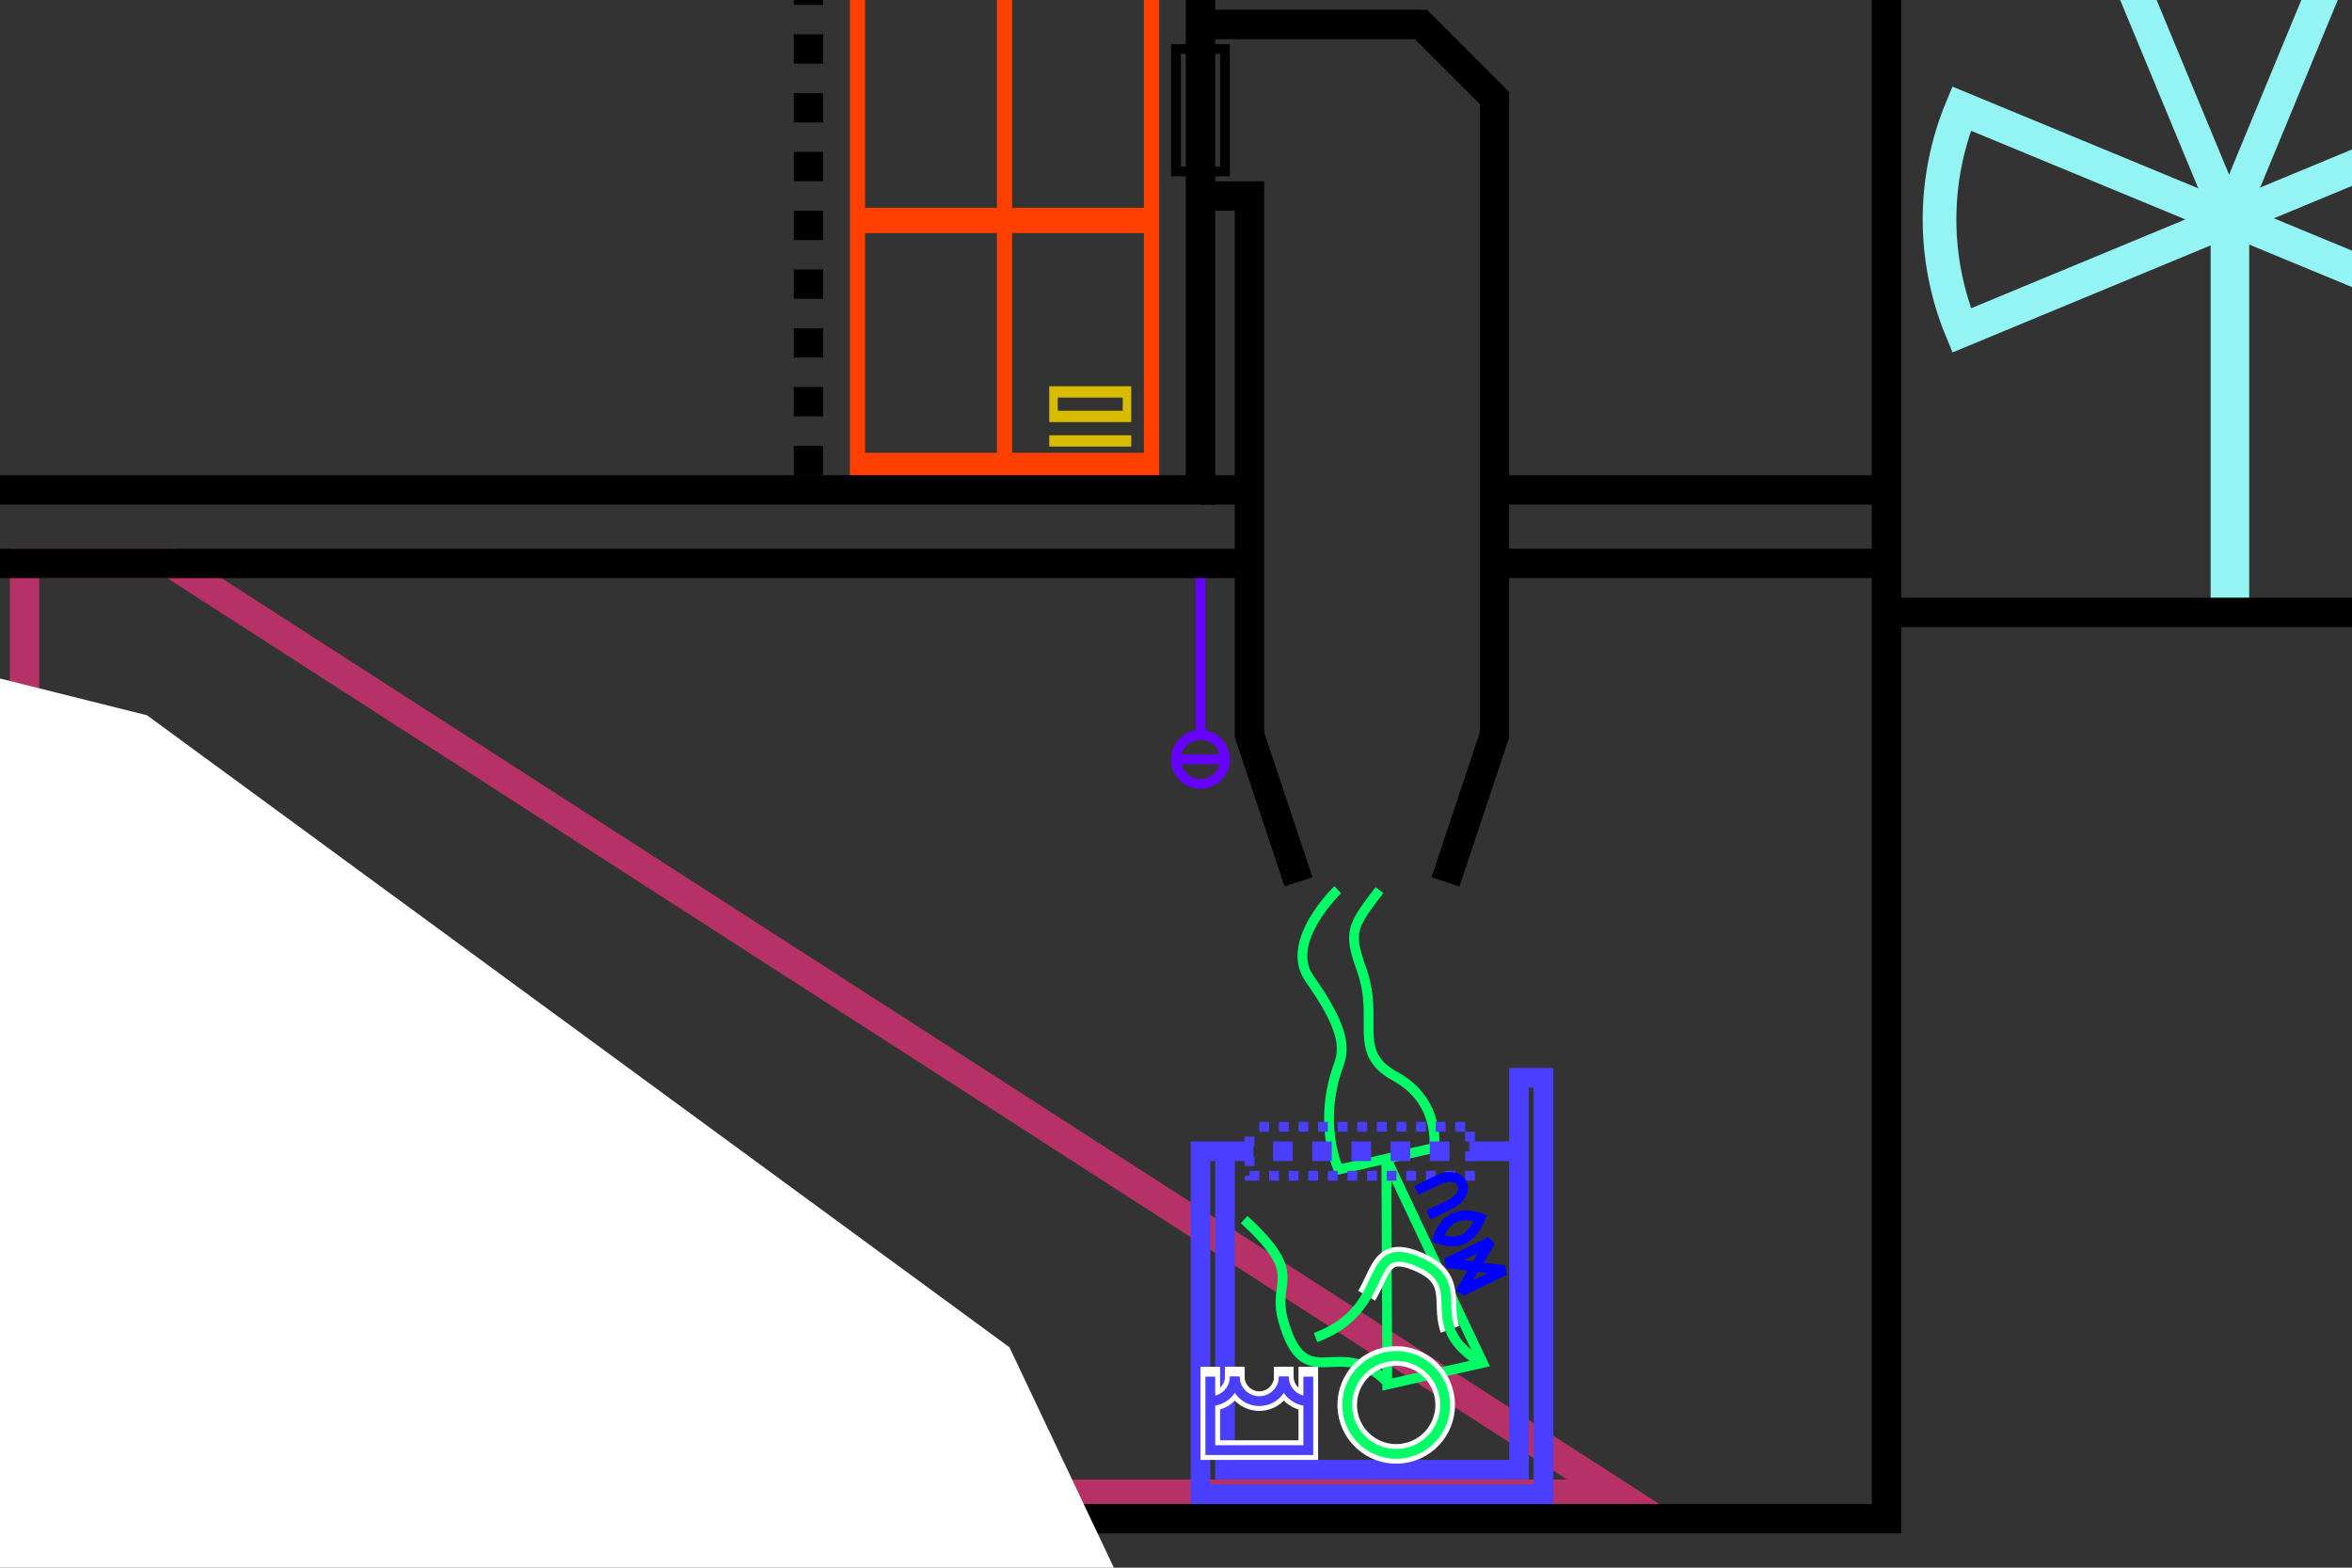 <?xml version="1.0" encoding="UTF-8" standalone="no"?>
<!-- Created with Inkscape (http://www.inkscape.org/) -->

<svg
   xmlns:dc="http://purl.org/dc/elements/1.1/"
   xmlns:cc="http://creativecommons.org/ns#"
   xmlns:rdf="http://www.w3.org/1999/02/22-rdf-syntax-ns#"
   xmlns:svg="http://www.w3.org/2000/svg"
   xmlns="http://www.w3.org/2000/svg"
   xmlns:sodipodi="http://sodipodi.sourceforge.net/DTD/sodipodi-0.dtd"
   xmlns:inkscape="http://www.inkscape.org/namespaces/inkscape"
   width="480"
   height="320"
   id="svg2"
   version="1.1"
   inkscape:version="0.48.1 r9760"
   sodipodi:docname="hshs-invertebrate.svg"
   inkscape:export-xdpi="90"
   inkscape:export-ydpi="90"
   inkscape:export-filename="hshs-invertebrate.png">
  <rect width="100%" height="100%" fill="#333333" stroke="none"/>
  <defs
     id="defs4">
    <inkscape:perspective
       sodipodi:type="inkscape:persp3d"
       inkscape:vp_x="0 : 160 : 1"
       inkscape:vp_y="0 : 1000 : 0"
       inkscape:vp_z="480 : 160 : 1"
       inkscape:persp3d-origin="240 : 106.66667 : 1"
       id="perspective8" />
  </defs>
  <sodipodi:namedview
     id="base"
     pagecolor="#ffffff"
     bordercolor="#666666"
     borderopacity="1.0"
     inkscape:pageopacity="1"
     inkscape:pageshadow="2"
     inkscape:zoom="1"
     inkscape:cx="311.5"
     inkscape:cy="139.5"
     inkscape:document-units="px"
     inkscape:current-layer="layer1"
     showgrid="false"
     inkscape:snap-nodes="true"
     inkscape:snap-global="true"
     inkscape:snap-grids="true"
     showguides="true"
     inkscape:window-width="1920"
     inkscape:window-height="1057"
     inkscape:window-x="0"
     inkscape:window-y="0"
     inkscape:window-maximized="1">
    <inkscape:grid
       empspacing="5"
       visible="true"
       enabled="true"
       snapvisiblegridlinesonly="true"
       type="xygrid"
       id="grid2816" />
  </sodipodi:namedview>
  <g
     inkscape:label="Layer 1"
     inkscape:groupmode="layer"
     id="layer1"
     transform="translate(0,0)">
    <g
       transform="matrix(1.5,0,0,2.5,-275,-67.5)"
       id="g13215"
       style="stroke-width:1.912;stroke-miterlimit:4;stroke-dasharray:none">
      <g
         id="g13176"
         style="stroke-width:1.912;stroke-miterlimit:4;stroke-dasharray:none">
        <path
           inkscape:connector-curvature="0"
           style="color:#000000;fill:none;stroke:#ff4000;stroke-width:2.066;stroke-linecap:butt;stroke-linejoin:miter;stroke-miterlimit:4;stroke-opacity:1;stroke-dasharray:none;stroke-dashoffset:0;marker:none;visibility:visible;display:inline;overflow:visible;enable-background:accumulate"
           d="m 320,65 0,-40"
           id="path13151"
           sodipodi:nodetypes="cc" />
        <path
           inkscape:connector-curvature="0"
           style="color:#000000;fill:none;stroke:#ff4000;stroke-width:2.066;stroke-linecap:butt;stroke-linejoin:miter;stroke-miterlimit:4;stroke-opacity:1;stroke-dasharray:none;stroke-dashoffset:0;marker:none;visibility:visible;display:inline;overflow:visible;enable-background:accumulate"
           d="m 300,45 40,0"
           id="path13153" />
      </g>
      <rect
         y="25"
         x="300"
         height="40"
         width="40"
         id="rect7966"
         style="color:#000000;fill:none;stroke:#ff4000;stroke-width:2.066;stroke-linecap:butt;stroke-linejoin:miter;stroke-miterlimit:4;stroke-opacity:1;stroke-dasharray:none;stroke-dashoffset:0;marker:none;visibility:visible;display:inline;overflow:visible;enable-background:accumulate" />
    </g>
    <path
       style="color:#000000;fill:none;stroke:#b63266;stroke-width:6;stroke-linecap:square;stroke-linejoin:miter;stroke-miterlimit:4;stroke-opacity:1;stroke-dasharray:none;stroke-dashoffset:0;marker:none;visibility:visible;display:inline;overflow:visible;enable-background:accumulate"
       d="m 5,115 30,0 295,190 -325,0 z"
       id="rect5747"
       inkscape:connector-curvature="0"
       sodipodi:nodetypes="ccccc" />
    <path
       style="fill:none;stroke:#4a3fff;stroke-width:4;stroke-linecap:butt;stroke-linejoin:miter;stroke-opacity:1;color:#000000;stroke-miterlimit:4;stroke-dasharray:none;stroke-dashoffset:0;marker:none;visibility:visible;display:inline;overflow:visible;enable-background:accumulate"
       d="m 250,235 0,65 60,0 0,-65"
       id="path8808"
       inkscape:connector-curvature="0" />
    <g
       id="g4534"
       transform="matrix(0.975,-0.221,-0.221,-0.975,190.691,349.688)">
      <path
         inkscape:connector-curvature="0"
         sodipodi:nodetypes="cccc"
         id="path4547-1-2"
         d="m 115,90 -10,-45 20,0 z"
         style="color:#000000;fill:none;stroke:#00ff66;stroke-width:2;stroke-linecap:butt;stroke-linejoin:miter;stroke-miterlimit:4;stroke-opacity:1;stroke-dasharray:none;stroke-dashoffset:0;marker:none;visibility:visible;display:inline;overflow:visible;enable-background:accumulate" />
      <path
         style="color:#000000;fill:none;stroke:#00ff66;stroke-width:2;stroke-linecap:butt;stroke-linejoin:miter;stroke-miterlimit:4;stroke-opacity:1;stroke-dasharray:none;stroke-dashoffset:0;marker:none;visibility:visible;display:inline;overflow:visible;enable-background:accumulate"
         d="m 367,286 c -9.75,-9.5 -16.548,3.32 -21,-12.25 -2.49,-8.708 4.75,-9 -8,-20.75"
         id="path8457"
         inkscape:connector-curvature="0"
         transform="matrix(0.975,-0.221,-0.221,-0.975,-189.685,405.673)"
         sodipodi:nodetypes="csc" />
      <path
         transform="translate(-184.147,-229.467)"
         d="m 300,270 c 0,5.523 -4.477,10 -10,10 -5.523,0 -10,-4.477 -10,-10 0,-5.523 4.477,-10 10,-10 5.523,0 10,4.477 10,10 z"
         sodipodi:ry="10"
         sodipodi:rx="10"
         sodipodi:cy="270"
         sodipodi:cx="290"
         id="path4551-7"
         style="color:#000000;fill:none;stroke:#ffffff;stroke-width:4;stroke-linecap:butt;stroke-linejoin:miter;stroke-miterlimit:4;stroke-opacity:1;stroke-dasharray:none;stroke-dashoffset:0;marker:none;visibility:visible;display:inline;overflow:visible;enable-background:accumulate"
         sodipodi:type="arc" />
      <path
         sodipodi:nodetypes="csscccssc"
         inkscape:connector-curvature="0"
         id="path4503"
         d="m 117.477,145.76 c 0,0 -13.167,-7.888 -9.644,-16.435 4.472,-10.85 4.099,-15.139 1.953,-18.434 C 102.765,100.112 105,90 105,90 l 10,0 10,0 c 0,0 3.475,8.989 -4.532,16.02 -7.696,6.758 -0.535,11.774 -1.845,22.686 -0.979,8.15 -0.134,9.055 7.132,15.097"
         style="color:#000000;fill:none;stroke:#00ff66;stroke-width:2;stroke-linecap:butt;stroke-linejoin:miter;stroke-miterlimit:4;stroke-opacity:1;stroke-dasharray:none;stroke-dashoffset:0;marker:none;visibility:visible;display:inline;overflow:visible;enable-background:accumulate" />
      <path
         sodipodi:type="arc"
         style="color:#000000;fill:none;stroke:#00ff66;stroke-width:2;stroke-linecap:butt;stroke-linejoin:miter;stroke-miterlimit:4;stroke-opacity:1;stroke-dasharray:none;stroke-dashoffset:0;marker:none;visibility:visible;display:inline;overflow:visible;enable-background:accumulate"
         id="path8455"
         sodipodi:cx="290"
         sodipodi:cy="270"
         sodipodi:rx="10"
         sodipodi:ry="10"
         d="m 300,270 c 0,5.523 -4.477,10 -10,10 -5.523,0 -10,-4.477 -10,-10 0,-5.523 4.477,-10 10,-10 5.523,0 10,4.477 10,10 z"
         transform="translate(-184.147,-229.467)" />
      <path
         style="color:#000000;fill:none;stroke:#ffffff;stroke-width:4;stroke-linecap:butt;stroke-linejoin:miter;stroke-miterlimit:4;stroke-opacity:1;stroke-dasharray:none;stroke-dashoffset:0;marker:none;visibility:visible;display:inline;overflow:visible;enable-background:accumulate"
         d="m 119.981,53.155 c -0.721,5.8 4.097,9.852 -3.697,15.197 -6.165,4.228 -7.241,-0.289 -11.377,-4.75"
         id="path8476"
         inkscape:connector-curvature="0"
         sodipodi:nodetypes="csc" />
      <path
         sodipodi:nodetypes="csc"
         inkscape:connector-curvature="0"
         id="path8484"
         d="m 124.217,45.601 c -10.455,10.456 2.829,15.371 -7.933,22.751 -9.779,6.706 -6.753,-8.587 -23.444,-10.766"
         style="color:#000000;fill:none;stroke:#00ff66;stroke-width:2;stroke-linecap:butt;stroke-linejoin:miter;stroke-miterlimit:4;stroke-opacity:1;stroke-dasharray:none;stroke-dashoffset:0;marker:none;visibility:visible;display:inline;overflow:visible;enable-background:accumulate" />
    </g>
    <path
       style="color:#000000;fill:none;stroke:#000000;stroke-width:6;stroke-linecap:butt;stroke-linejoin:miter;stroke-miterlimit:4;stroke-opacity:1;stroke-dasharray:none;stroke-dashoffset:0;marker:none;visibility:visible;display:inline;overflow:visible;enable-background:accumulate"
       d="m 385,-5 0,315 -470,0"
       id="path7525"
       inkscape:connector-curvature="0" />
    <path
       style="color:#000000;fill:none;stroke:#000000;stroke-width:6;stroke-linecap:butt;stroke-linejoin:miter;stroke-miterlimit:4;stroke-opacity:1;stroke-dasharray:none;stroke-dashoffset:0;marker:none;visibility:visible;display:inline;overflow:visible;enable-background:accumulate"
       d="m 385,100 -80,0"
       id="path8373"
       inkscape:connector-curvature="0"
       sodipodi:nodetypes="cc" />
    <path
       style="color:#000000;fill:none;stroke:#4a3fff;stroke-width:4;stroke-linecap:butt;stroke-linejoin:miter;stroke-miterlimit:4;stroke-opacity:1;stroke-dasharray:4, 4;stroke-dashoffset:3.2;marker:none;visibility:visible;display:inline;overflow:visible;enable-background:accumulate"
       d="m 255,235 45,0"
       id="path8445"
       inkscape:connector-curvature="0" />
    <path
       style="color:#000000;fill:none;stroke:#4a3fff;stroke-width:4;stroke-linecap:butt;stroke-linejoin:miter;stroke-miterlimit:4;stroke-opacity:1;stroke-dashoffset:0;marker:none;visibility:visible;display:inline;overflow:visible;enable-background:accumulate"
       d="m 300,235 10,0 0,-15 5,0 0,85 -70,0 0,-70 10,0"
       id="rect7554"
       inkscape:connector-curvature="0" />
    <path
       style="color:#000000;fill:none;stroke:#000000;stroke-width:6;stroke-linecap:butt;stroke-linejoin:miter;stroke-miterlimit:4;stroke-opacity:1;stroke-dasharray:none;stroke-dashoffset:0;marker:none;visibility:visible;display:inline;overflow:visible;enable-background:accumulate"
       d="m 265,180 -10,-30 0,-110 -10,0"
       id="path8377"
       inkscape:connector-curvature="0" />
    <path
       style="color:#000000;fill:none;stroke:#000000;stroke-width:6;stroke-linecap:butt;stroke-linejoin:miter;stroke-miterlimit:4;stroke-opacity:1;stroke-dasharray:none;stroke-dashoffset:0;marker:none;visibility:visible;display:inline;overflow:visible;enable-background:accumulate"
       d="m 245,-5 0,15"
       id="path8509"
       inkscape:connector-curvature="0" />
    <path
       style="color:#000000;fill:none;stroke:#000000;stroke-width:6;stroke-linecap:butt;stroke-linejoin:miter;stroke-miterlimit:4;stroke-opacity:1;stroke-dasharray:none;stroke-dashoffset:8.4;marker:none;visibility:visible;display:inline;overflow:visible;enable-background:accumulate"
       d="m 245,10 0,25"
       id="path8507"
       inkscape:connector-curvature="0" />
    <path
       style="color:#000000;fill:none;stroke:#000000;stroke-width:6;stroke-linecap:butt;stroke-linejoin:miter;stroke-miterlimit:4;stroke-opacity:1;stroke-dasharray:none;stroke-dashoffset:0;marker:none;visibility:visible;display:inline;overflow:visible;enable-background:accumulate"
       d="m 245,35 0,65 -330,0"
       id="path8345"
       inkscape:connector-curvature="0" />
    <path
       id="path8347"
       style="color:#000000;fill:none;stroke:#000000;stroke-width:6;stroke-linecap:butt;stroke-linejoin:miter;stroke-miterlimit:4;stroke-opacity:1;stroke-dasharray:none;stroke-dashoffset:0;marker:none;visibility:visible;display:inline;overflow:visible;enable-background:accumulate"
       d="M 295,180 305,150 305,20 290,5 245,5"
       inkscape:connector-curvature="0"
       sodipodi:nodetypes="ccccc" />
    <g
       id="g8428"
       transform="translate(-163,6)"
       style="stroke:#ffffff;stroke-width:4;stroke-linecap:square;stroke-miterlimit:4;stroke-dasharray:none">
      <path
         sodipodi:open="true"
         sodipodi:end="1.5707963"
         sodipodi:start="0"
         d="m 415,275 c 0,2.761 -2.239,5 -5,5"
         sodipodi:ry="5"
         sodipodi:rx="5"
         sodipodi:cy="275"
         sodipodi:cx="410"
         id="path8379"
         style="color:#000000;fill:none;stroke:#ffffff;stroke-width:4;stroke-linecap:square;stroke-linejoin:miter;stroke-miterlimit:4;stroke-opacity:1;stroke-dasharray:none;stroke-dashoffset:0;marker:none;visibility:visible;display:inline;overflow:visible;enable-background:accumulate"
         sodipodi:type="arc" />
      <path
         transform="matrix(-1,0,0,1,840,0)"
         sodipodi:type="arc"
         style="color:#000000;fill:none;stroke:#ffffff;stroke-width:4;stroke-linecap:square;stroke-linejoin:miter;stroke-miterlimit:4;stroke-opacity:1;stroke-dasharray:none;stroke-dashoffset:0;marker:none;visibility:visible;display:inline;overflow:visible;enable-background:accumulate"
         id="path8398"
         sodipodi:cx="410"
         sodipodi:cy="275"
         sodipodi:rx="5"
         sodipodi:ry="5"
         d="m 415,275 c 0,2.761 -2.239,5 -5,5"
         sodipodi:start="0"
         sodipodi:end="1.5707963"
         sodipodi:open="true" />
      <path
         sodipodi:open="true"
         sodipodi:end="3.1415927"
         sodipodi:start="0"
         d="m 415,275 c 0,2.761 -2.239,5 -5,5 -2.761,0 -5,-2.239 -5,-5 0,0 0,0 0,0"
         sodipodi:ry="5"
         sodipodi:rx="5"
         sodipodi:cy="275"
         sodipodi:cx="410"
         id="path8400"
         style="color:#000000;fill:none;stroke:#ffffff;stroke-width:4;stroke-linecap:square;stroke-linejoin:miter;stroke-miterlimit:4;stroke-opacity:1;stroke-dasharray:none;stroke-dashoffset:0;marker:none;visibility:visible;display:inline;overflow:visible;enable-background:accumulate"
         sodipodi:type="arc"
         transform="matrix(-1,0,0,1,830,0)" />
      <path
         sodipodi:nodetypes="cccc"
         inkscape:connector-curvature="0"
         id="rect8402"
         d="m 430,275 0,15 -20,0 0,-15"
         style="color:#000000;fill:none;stroke:#ffffff;stroke-width:4;stroke-linecap:square;stroke-linejoin:miter;stroke-miterlimit:4;stroke-opacity:1;stroke-dasharray:none;stroke-dashoffset:0;marker:none;visibility:visible;display:inline;overflow:visible;enable-background:accumulate" />
    </g>
    <rect
       style="color:#000000;fill:none;stroke:#4a3fff;stroke-width:2;stroke-linecap:butt;stroke-linejoin:miter;stroke-miterlimit:4;stroke-opacity:1;stroke-dasharray:2, 2;stroke-dashoffset:2;marker:none;visibility:visible;display:inline;overflow:visible;enable-background:accumulate"
       id="rect8447"
       width="45"
       height="10"
       x="255"
       y="230" />
    <rect
       style="color:#000000;fill:none;stroke:#000000;stroke-width:2;stroke-linecap:butt;stroke-linejoin:miter;stroke-miterlimit:4;stroke-opacity:1;stroke-dasharray:none;stroke-dashoffset:0.4;marker:none;visibility:visible;display:inline;overflow:visible;enable-background:accumulate"
       id="rect8539"
       width="10"
       height="25"
       x="240"
       y="10" />
    <path
       style="color:#000000;fill:none;stroke:#000000;stroke-width:6;stroke-linecap:butt;stroke-linejoin:miter;stroke-miterlimit:4;stroke-opacity:1;stroke-dasharray:6, 6;stroke-dashoffset:0;marker:none;visibility:visible;display:inline;overflow:visible;enable-background:accumulate"
       d="m 165,-5 0,105"
       id="path8590"
       inkscape:connector-curvature="0" />
    <g
       transform="matrix(0.375,0,0,-0.5,166.25,125)"
       style="stroke-linecap:square;display:inline"
       id="g4797-8">
      <rect
         y="80"
         x="130"
         height="10"
         width="40"
         id="rect4784-2"
         style="color:#000000;fill:none;stroke:#d8bc00;stroke-width:4.619;stroke-linecap:square;stroke-linejoin:miter;stroke-miterlimit:4;stroke-opacity:1;stroke-dasharray:none;stroke-dashoffset:0;marker:none;visibility:visible;display:inline;overflow:visible;enable-background:accumulate" />
      <path
         inkscape:connector-curvature="0"
         id="path4786-6"
         d="m 130,70 40,0"
         style="fill:none;stroke:#d8bc00;stroke-width:4.619;stroke-linecap:square;stroke-linejoin:miter;stroke-miterlimit:4;stroke-opacity:1;stroke-dasharray:none" />
    </g>
    <path
       inkscape:connector-curvature="0"
       sodipodi:nodetypes="ccccc"
       d="m 298.096,263.679 8.98,-4.393 -11.858,-1.491 8.98,-4.393 -6.101,10.278 z"
       style="color:#000000;fill:none;stroke:#0000ff;stroke-width:2;stroke-linecap:butt;stroke-linejoin:bevel;stroke-miterlimit:4;stroke-opacity:1;stroke-dasharray:none;stroke-dashoffset:0;marker:none;visibility:visible;display:inline;overflow:visible;enable-background:accumulate"
       id="rect10452-0-7-5-3-2-9-5" />
    <path
       inkscape:connector-curvature="0"
       sodipodi:nodetypes="ccc"
       d="m 302.128,248.616 c -1.79,4.379 -4.58,5.72 -8.704,4.204 1.499,-4.212 4.407,-5.621 8.704,-4.204 z"
       style="color:#000000;fill:none;stroke:#0000ff;stroke-width:2;stroke-linecap:butt;stroke-linejoin:miter;stroke-miterlimit:4;stroke-opacity:1;stroke-dasharray:none;stroke-dashoffset:0;marker:none;visibility:visible;display:inline;overflow:visible;enable-background:accumulate"
       id="rect10452-1-7-5-8-2-2-0-7" />
    <path
       inkscape:connector-curvature="0"
       sodipodi:nodetypes="cssc"
       d="m 289.078,242.999 c 0,0 2.879,-1.396 4.318,-2.095 5.021,-2.436 7.43,2.58 2.429,5.006 -1.439,0.698 -4.318,2.095 -4.318,2.095"
       style="color:#000000;fill:none;stroke:#0000ff;stroke-width:2;stroke-linecap:butt;stroke-linejoin:miter;stroke-miterlimit:4;stroke-opacity:1;stroke-dasharray:none;stroke-dashoffset:0;marker:none;visibility:visible;display:inline;overflow:visible;enable-background:accumulate"
       id="rect10452-0-7-5-3-2-9-5-4-4" />
    <g
       id="g2624"
       transform="matrix(2.465,0,0,2.465,276.271,-257.094)">
      <path
         sodipodi:end="0.78539816"
         sodipodi:start="0"
         transform="matrix(0.774,-0.321,0.321,0.774,-31.006,110.125)"
         d="m 137.179,60.845 c 0,7.595 -3.017,14.879 -8.388,20.25 l -20.25,-20.25 z"
         sodipodi:ry="28.637825"
         sodipodi:rx="28.637825"
         sodipodi:cy="60.845364"
         sodipodi:cx="108.54089"
         id="path2631"
         style="fill:none;stroke:#94f3f3;stroke-width:3.328;stroke-linecap:butt;stroke-linejoin:miter;stroke-miterlimit:4;stroke-opacity:1;stroke-dasharray:none;stroke-dashoffset:0;marker:none;visibility:visible;display:inline;overflow:visible;enable-background:accumulate"
         sodipodi:type="arc" />
      <path
         sodipodi:end="0.78539816"
         sodipodi:start="0"
         transform="matrix(-0.774,0.321,-0.321,-0.774,176.039,134.718)"
         d="m 137.179,60.845 c 0,7.595 -3.017,14.879 -8.388,20.25 l -20.25,-20.25 z"
         sodipodi:ry="28.637825"
         sodipodi:rx="28.637825"
         sodipodi:cy="60.845364"
         sodipodi:cx="108.54089"
         id="path2633"
         style="fill:none;stroke:#94f3f3;stroke-width:3.328;stroke-linecap:butt;stroke-linejoin:miter;stroke-miterlimit:4;stroke-opacity:1;stroke-dasharray:none;stroke-dashoffset:0;marker:none;visibility:visible;display:inline;overflow:visible;enable-background:accumulate"
         sodipodi:type="arc" />
      <path
         sodipodi:end="0.78539816"
         sodipodi:start="0"
         transform="matrix(-0.321,-0.774,0.774,-0.321,60.22,225.944)"
         d="m 137.179,60.845 c 0,7.595 -3.017,14.879 -8.388,20.25 l -20.25,-20.25 z"
         sodipodi:ry="28.637825"
         sodipodi:rx="28.637825"
         sodipodi:cy="60.845364"
         sodipodi:cx="108.54089"
         id="path2635"
         style="fill:none;stroke:#94f3f3;stroke-width:3.328;stroke-linecap:butt;stroke-linejoin:miter;stroke-miterlimit:4;stroke-opacity:1;stroke-dasharray:none;stroke-dashoffset:0;marker:none;visibility:visible;display:inline;overflow:visible;enable-background:accumulate"
         sodipodi:type="arc" />
      <path
         inkscape:connector-curvature="0"
         id="path2611"
         d="m 72.541,121.387 0,33.642"
         style="fill:none;stroke:#94f3f3;stroke-width:3.194;stroke-linecap:butt;stroke-linejoin:miter;stroke-miterlimit:4;stroke-opacity:1;stroke-dasharray:none;stroke-dashoffset:0;marker:none;visibility:visible;display:inline;overflow:visible;enable-background:accumulate" />
    </g>
    <path
       style="fill:none;stroke:#000000;stroke-width:6;stroke-linecap:butt;stroke-linejoin:miter;stroke-opacity:1;color:#000000;stroke-miterlimit:4;stroke-dasharray:none;stroke-dashoffset:0;marker:none;visibility:visible;display:inline;overflow:visible;enable-background:accumulate"
       d="m 385,125 100,0"
       id="path8727"
       inkscape:connector-curvature="0" />
    <g
       transform="translate(-163,6)"
       id="g8816">
      <path
         sodipodi:type="arc"
         style="color:#000000;fill:none;stroke:#4a3fff;stroke-width:2;stroke-linecap:butt;stroke-linejoin:miter;stroke-miterlimit:4;stroke-opacity:1;stroke-dasharray:none;stroke-dashoffset:0;marker:none;visibility:visible;display:inline;overflow:visible;enable-background:accumulate"
         id="path8818"
         sodipodi:cx="410"
         sodipodi:cy="275"
         sodipodi:rx="5"
         sodipodi:ry="5"
         d="m 415,275 c 0,2.761 -2.239,5 -5,5"
         sodipodi:start="0"
         sodipodi:end="1.5707963"
         sodipodi:open="true" />
      <path
         sodipodi:open="true"
         sodipodi:end="1.5707963"
         sodipodi:start="0"
         d="m 415,275 c 0,2.761 -2.239,5 -5,5"
         sodipodi:ry="5"
         sodipodi:rx="5"
         sodipodi:cy="275"
         sodipodi:cx="410"
         id="path8820"
         style="color:#000000;fill:none;stroke:#4a3fff;stroke-width:2;stroke-linecap:butt;stroke-linejoin:miter;stroke-miterlimit:4;stroke-opacity:1;stroke-dasharray:none;stroke-dashoffset:0;marker:none;visibility:visible;display:inline;overflow:visible;enable-background:accumulate"
         sodipodi:type="arc"
         transform="matrix(-1,0,0,1,840,0)" />
      <path
         transform="matrix(-1,0,0,1,830,0)"
         sodipodi:type="arc"
         style="color:#000000;fill:none;stroke:#4a3fff;stroke-width:2;stroke-linecap:butt;stroke-linejoin:miter;stroke-miterlimit:4;stroke-opacity:1;stroke-dasharray:none;stroke-dashoffset:0;marker:none;visibility:visible;display:inline;overflow:visible;enable-background:accumulate"
         id="path8822"
         sodipodi:cx="410"
         sodipodi:cy="275"
         sodipodi:rx="5"
         sodipodi:ry="5"
         d="m 415,275 c 0,2.761 -2.239,5 -5,5 -2.761,0 -5,-2.239 -5,-5 0,0 0,0 0,0"
         sodipodi:start="0"
         sodipodi:end="3.1415927"
         sodipodi:open="true" />
      <path
         style="color:#000000;fill:none;stroke:#4a3fff;stroke-width:2;stroke-linecap:butt;stroke-linejoin:miter;stroke-miterlimit:4;stroke-opacity:1;stroke-dashoffset:0;marker:none;visibility:visible;display:inline;overflow:visible;enable-background:accumulate"
         d="m 430,275 0,15 -20,0 0,-15"
         id="path8824"
         inkscape:connector-curvature="0"
         sodipodi:nodetypes="cccc" />
    </g>
    <path
       inkscape:connector-curvature="0"
       id="path8863"
       d="m 255,100 -10,0"
       style="color:#000000;fill:none;stroke:#000000;stroke-width:6;stroke-linecap:butt;stroke-linejoin:miter;stroke-miterlimit:4;stroke-opacity:1;stroke-dasharray:none;stroke-dashoffset:0;marker:none;visibility:visible;display:inline;overflow:visible;enable-background:accumulate"
       sodipodi:nodetypes="cc" />
    <path
       sodipodi:type="arc"
       style="color:#000000;fill:none;stroke:#6600ff;stroke-width:2;stroke-linecap:butt;stroke-linejoin:miter;stroke-miterlimit:4;stroke-opacity:1;stroke-dasharray:none;stroke-dashoffset:0;marker:none;visibility:visible;display:inline;overflow:visible;enable-background:accumulate"
       id="path8879"
       sodipodi:cx="215"
       sodipodi:cy="172.5"
       sodipodi:rx="5"
       sodipodi:ry="5"
       d="m 220,172.5 a 5,5 0 1 1 -10,0 5,5 0 1 1 10,0 z"
       transform="translate(30,-17.5)" />
    <path
       style="fill:none;stroke:#6600ff;stroke-width:2;stroke-linecap:butt;stroke-linejoin:miter;stroke-opacity:1;color:#000000;stroke-miterlimit:4;stroke-dasharray:none;stroke-dashoffset:0;marker:none;visibility:visible;display:inline;overflow:visible;enable-background:accumulate"
       d="m 245,150 0,-35"
       id="path8890"
       inkscape:connector-curvature="0" />
    <path
       style="color:#000000;fill:none;stroke:#000000;stroke-width:6;stroke-linecap:butt;stroke-linejoin:miter;stroke-miterlimit:4;stroke-opacity:1;stroke-dasharray:none;stroke-dashoffset:0;marker:none;visibility:visible;display:inline;overflow:visible;enable-background:accumulate"
       d="m 385,115 -80,0"
       id="path8922"
       inkscape:connector-curvature="0"
       sodipodi:nodetypes="cc" />
    <path
       style="color:#000000;fill:none;stroke:#000000;stroke-width:6;stroke-linecap:butt;stroke-linejoin:miter;stroke-miterlimit:4;stroke-opacity:1;stroke-dasharray:none;stroke-dashoffset:0;marker:none;visibility:visible;display:inline;overflow:visible;enable-background:accumulate"
       d="M 255,115 -5,115"
       id="path8901" />
    <path
       style="fill:none;stroke:#6600ff;stroke-width:2;stroke-linecap:butt;stroke-linejoin:miter;stroke-opacity:1;color:#000000;stroke-miterlimit:4;stroke-dasharray:none;stroke-dashoffset:0;marker:none;visibility:visible;display:inline;overflow:visible;enable-background:accumulate"
       d="m 240,155 10,0"
       id="path8935"
       inkscape:connector-curvature="0" />
    <path
       style="fill:#ffffff;stroke:none;stroke-width:1px;stroke-linecap:butt;stroke-linejoin:miter;stroke-opacity:1"
       d="m -14,135 44,11 176,129 27,57 -261,-3 z"
       id="path8943"
       inkscape:connector-curvature="0" />
  </g>
</svg>
